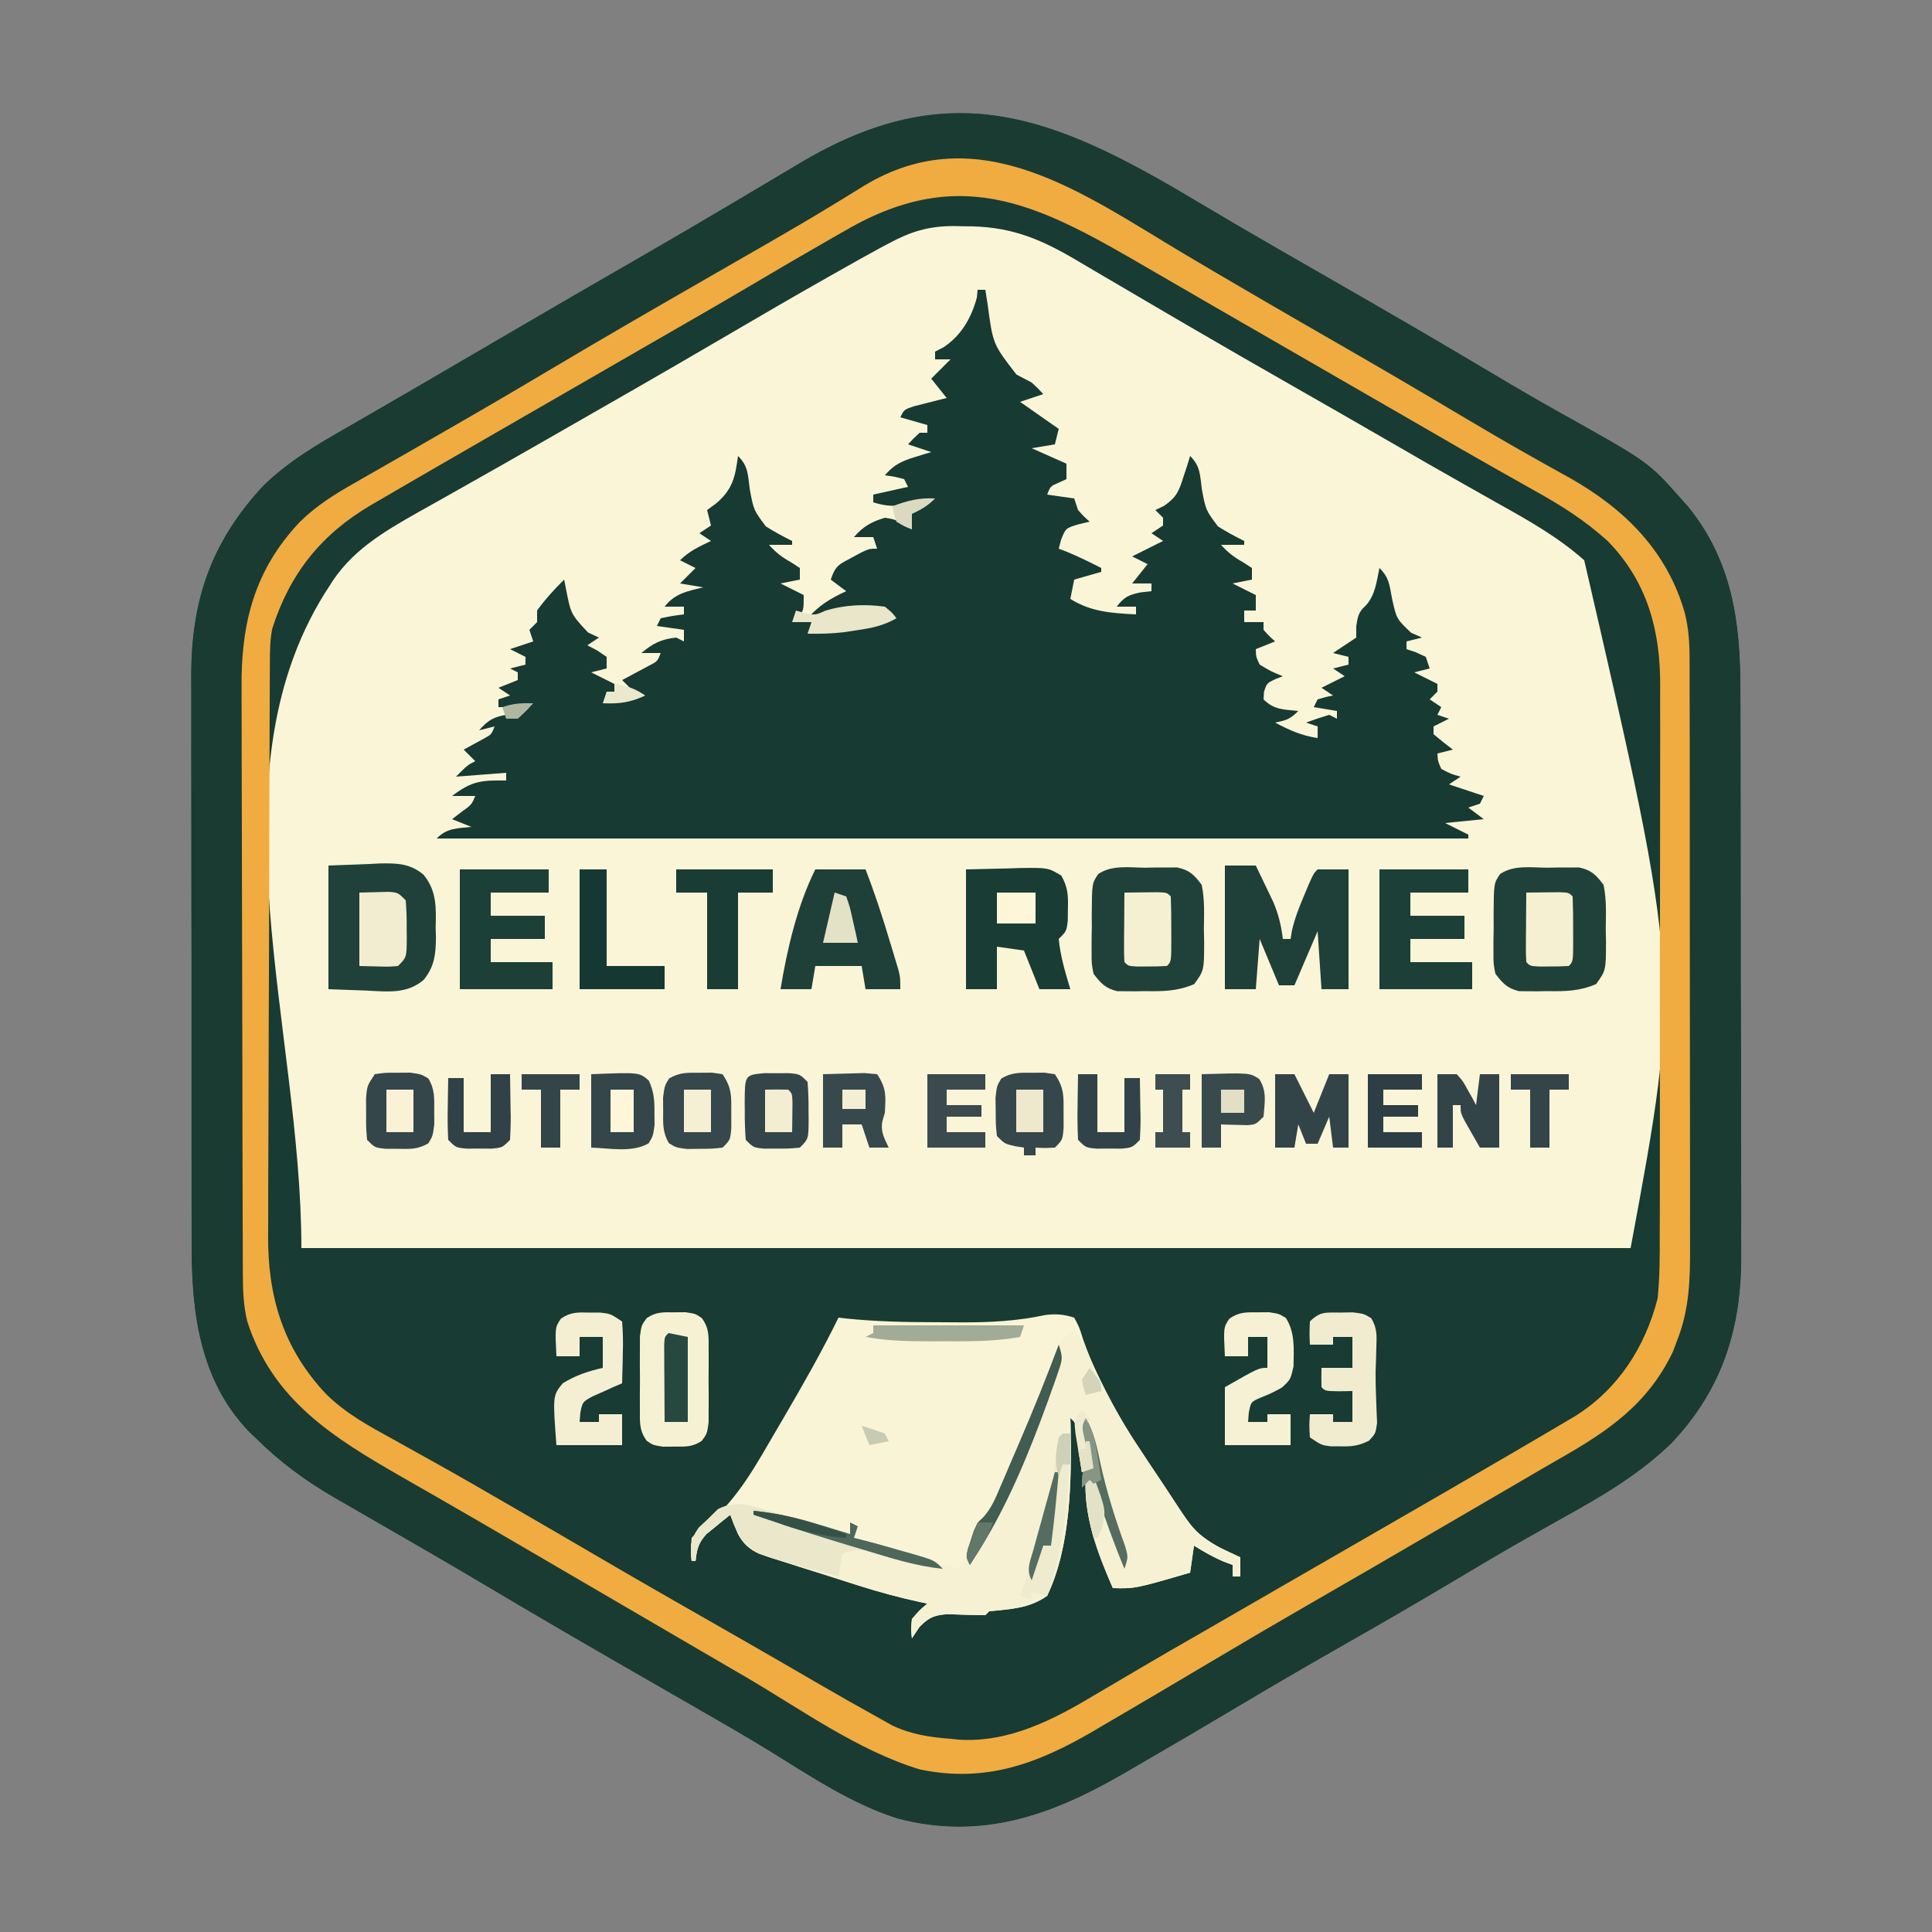 <?xml version="1.0" encoding="UTF-8"?>
<svg version="1.1" xmlns="http://www.w3.org/2000/svg" width="500" height="500">
<rect width="100%" height="100%" fill="#808080" stroke="none"/>
<path d="M0 0 C7.254 4.33 14.547 8.588 21.869 12.801 C22.938 13.416 24.007 14.032 25.108 14.665 C28.34 16.524 31.573 18.382 34.807 20.239 C49.153 28.477 63.466 36.762 77.668 45.247 C83.36 48.64 89.076 51.973 94.865 55.196 C117.458 67.82 117.458 67.82 125.807 77.239 C126.408 77.909 127.008 78.579 127.627 79.27 C139.1 93.337 141.262 109.289 141.227 126.779 C141.234 128.518 141.243 130.257 141.252 131.997 C141.274 136.689 141.278 141.381 141.276 146.074 C141.276 150.007 141.284 153.941 141.292 157.874 C141.312 167.163 141.315 176.453 141.308 185.742 C141.301 195.288 141.324 204.833 141.361 214.378 C141.392 222.607 141.403 230.836 141.399 239.064 C141.397 243.964 141.402 248.864 141.427 253.764 C141.45 258.377 141.447 262.99 141.427 267.603 C141.424 269.283 141.429 270.963 141.443 272.643 C141.595 291.597 136.746 307.605 123.452 321.658 C115.299 329.611 105.646 335.32 95.744 340.801 C93.261 342.194 90.782 343.593 88.303 344.993 C87.677 345.345 87.051 345.697 86.406 346.06 C79.98 349.686 73.642 353.455 67.307 357.239 C58.194 362.671 49.031 367.999 39.807 373.239 C30.543 378.502 21.337 383.851 12.182 389.301 C3.025 394.751 -6.156 400.154 -15.381 405.489 C-16.984 406.419 -16.984 406.419 -18.619 407.368 C-37.132 418.045 -55.194 424.523 -76.776 418.899 C-88.75 415.144 -99.343 407.978 -109.955 401.44 C-115.986 397.731 -122.113 394.196 -128.256 390.676 C-130.415 389.434 -132.573 388.192 -134.732 386.95 C-136.886 385.713 -139.039 384.476 -141.193 383.239 C-155.539 375.001 -169.84 366.698 -184.057 358.237 C-192.023 353.503 -200.033 348.854 -208.068 344.239 C-211.215 342.425 -214.36 340.61 -217.505 338.792 C-219.142 337.846 -220.781 336.901 -222.421 335.958 C-230.178 331.48 -236.84 326.568 -243.193 320.239 C-244.036 319.431 -244.036 319.431 -244.896 318.606 C-257.434 305.474 -259.648 287.936 -259.597 270.689 C-259.603 268.936 -259.61 267.184 -259.618 265.432 C-259.636 260.7 -259.635 255.969 -259.629 251.237 C-259.626 247.274 -259.632 243.311 -259.638 239.347 C-259.652 229.989 -259.651 220.632 -259.639 211.274 C-259.628 201.65 -259.642 192.028 -259.669 182.404 C-259.691 174.114 -259.697 165.825 -259.692 157.535 C-259.688 152.596 -259.691 147.657 -259.708 142.718 C-259.723 138.07 -259.719 133.422 -259.701 128.773 C-259.697 127.078 -259.7 125.383 -259.71 123.687 C-259.824 103.955 -254.701 88.691 -241.17 74.063 C-234.707 67.683 -227.028 63.22 -219.193 58.739 C-217.047 57.499 -214.901 56.26 -212.756 55.02 C-211.12 54.078 -211.12 54.078 -209.451 53.118 C-204.354 50.178 -199.274 47.207 -194.193 44.239 C-192.191 43.071 -190.188 41.903 -188.185 40.735 C-184.21 38.416 -180.237 36.096 -176.264 33.774 C-165.988 27.771 -155.697 21.797 -145.381 15.864 C-136.88 10.972 -128.415 6.025 -119.984 1.015 C-117.16 -0.662 -114.335 -2.336 -111.51 -4.011 C-108.451 -5.826 -105.393 -7.642 -102.341 -9.468 C-63.473 -32.726 -36.644 -21.877 0 0 Z " fill="#FBF5D7" transform="translate(309.193,51.761)"/>
<path d="M0 0 C7.254 4.33 14.547 8.588 21.869 12.801 C22.938 13.416 24.007 14.032 25.108 14.665 C28.34 16.524 31.573 18.382 34.807 20.239 C49.153 28.477 63.466 36.762 77.668 45.247 C83.36 48.64 89.076 51.973 94.865 55.196 C117.458 67.82 117.458 67.82 125.807 77.239 C126.408 77.909 127.008 78.579 127.627 79.27 C139.1 93.337 141.262 109.289 141.227 126.779 C141.234 128.518 141.243 130.257 141.252 131.997 C141.274 136.689 141.278 141.381 141.276 146.074 C141.276 150.007 141.284 153.941 141.292 157.874 C141.312 167.163 141.315 176.453 141.308 185.742 C141.301 195.288 141.324 204.833 141.361 214.378 C141.392 222.607 141.403 230.836 141.399 239.064 C141.397 243.964 141.402 248.864 141.427 253.764 C141.45 258.377 141.447 262.99 141.427 267.603 C141.424 269.283 141.429 270.963 141.443 272.643 C141.595 291.597 136.746 307.605 123.452 321.658 C115.299 329.611 105.646 335.32 95.744 340.801 C93.261 342.194 90.782 343.593 88.303 344.993 C87.677 345.345 87.051 345.697 86.406 346.06 C79.98 349.686 73.642 353.455 67.307 357.239 C58.194 362.671 49.031 367.999 39.807 373.239 C30.543 378.502 21.337 383.851 12.182 389.301 C3.025 394.751 -6.156 400.154 -15.381 405.489 C-16.984 406.419 -16.984 406.419 -18.619 407.368 C-37.132 418.045 -55.194 424.523 -76.776 418.899 C-88.75 415.144 -99.343 407.978 -109.955 401.44 C-115.986 397.731 -122.113 394.196 -128.256 390.676 C-130.415 389.434 -132.573 388.192 -134.732 386.95 C-136.886 385.713 -139.039 384.476 -141.193 383.239 C-155.539 375.001 -169.84 366.698 -184.057 358.237 C-192.023 353.503 -200.033 348.854 -208.068 344.239 C-211.215 342.425 -214.36 340.61 -217.505 338.792 C-219.142 337.846 -220.781 336.901 -222.421 335.958 C-230.178 331.48 -236.84 326.568 -243.193 320.239 C-244.036 319.431 -244.036 319.431 -244.896 318.606 C-257.434 305.474 -259.648 287.936 -259.597 270.689 C-259.603 268.936 -259.61 267.184 -259.618 265.432 C-259.636 260.7 -259.635 255.969 -259.629 251.237 C-259.626 247.274 -259.632 243.311 -259.638 239.347 C-259.652 229.989 -259.651 220.632 -259.639 211.274 C-259.628 201.65 -259.642 192.028 -259.669 182.404 C-259.691 174.114 -259.697 165.825 -259.692 157.535 C-259.688 152.596 -259.691 147.657 -259.708 142.718 C-259.723 138.07 -259.719 133.422 -259.701 128.773 C-259.697 127.078 -259.7 125.383 -259.71 123.687 C-259.824 103.955 -254.701 88.691 -241.17 74.063 C-234.707 67.683 -227.028 63.22 -219.193 58.739 C-217.047 57.499 -214.901 56.26 -212.756 55.02 C-211.12 54.078 -211.12 54.078 -209.451 53.118 C-204.354 50.178 -199.274 47.207 -194.193 44.239 C-192.191 43.071 -190.188 41.903 -188.185 40.735 C-184.21 38.416 -180.237 36.096 -176.264 33.774 C-165.988 27.771 -155.697 21.797 -145.381 15.864 C-136.88 10.972 -128.415 6.025 -119.984 1.015 C-117.16 -0.662 -114.335 -2.336 -111.51 -4.011 C-108.451 -5.826 -105.393 -7.642 -102.341 -9.468 C-63.473 -32.726 -36.644 -21.877 0 0 Z M-79.193 11.239 C-80.071 11.706 -80.948 12.173 -81.852 12.654 C-84.838 14.276 -87.799 15.939 -90.756 17.614 C-91.846 18.228 -92.937 18.842 -94.061 19.475 C-103.463 24.788 -112.794 30.22 -122.111 35.68 C-136.788 44.279 -151.548 52.737 -166.318 61.176 C-168.062 62.173 -169.805 63.17 -171.549 64.168 C-177.003 67.286 -182.462 70.395 -187.939 73.473 C-190.478 74.902 -193.014 76.335 -195.55 77.769 C-197.321 78.768 -199.096 79.758 -200.87 80.748 C-210.035 85.934 -218.559 90.91 -224.068 100.114 C-224.613 100.955 -224.613 100.955 -225.17 101.813 C-255.052 149.777 -231.193 214.728 -231.193 271.239 C-117.673 271.239 -4.153 271.239 112.807 271.239 C125.787 201.39 125.787 201.39 100.807 93.239 C94.154 87.331 86.605 83.052 78.869 78.739 C77.629 78.04 76.388 77.34 75.149 76.639 C73.241 75.561 71.333 74.484 69.424 73.409 C63.191 69.9 56.997 66.324 50.807 62.739 C42.374 57.863 33.925 53.016 25.463 48.192 C16.177 42.897 6.91 37.571 -2.318 32.176 C-3.277 31.617 -4.236 31.058 -5.223 30.481 C-9.946 27.725 -14.665 24.962 -19.375 22.183 C-21.141 21.142 -22.91 20.106 -24.679 19.071 C-26.916 17.762 -29.15 16.446 -31.379 15.123 C-40.971 9.53 -48.552 6.712 -59.693 6.801 C-60.579 6.781 -61.464 6.761 -62.377 6.741 C-68.882 6.745 -73.502 8.166 -79.193 11.239 Z " fill="#183B33" transform="translate(309.193,51.761)"/>
<path d="M0 0 C0.66 0 1.32 0 2 0 C2.196 1.23 2.392 2.46 2.594 3.727 C3.968 14.075 3.968 14.075 10.062 21.938 C11.369 22.637 12.681 23.325 14 24 C15.746 25.629 15.746 25.629 17 27 C15.02 27.66 13.04 28.32 11 29 C14.3 31.31 17.6 33.62 21 36 C20.67 37.32 20.34 38.64 20 40 C17.03 40.495 17.03 40.495 14 41 C18.455 42.98 18.455 42.98 23 45 C23 46.32 23 47.64 23 49 C22.041 49.433 22.041 49.433 21.062 49.875 C18.848 50.828 18.848 50.828 18 53 C20.31 53.33 22.62 53.66 25 54 C25.33 54.99 25.66 55.98 26 57 C27.5 58.667 27.5 58.667 29 60 C28.051 60.227 27.102 60.454 26.125 60.688 C22.807 61.691 22.807 61.691 21.625 64.625 C21.419 65.409 21.212 66.192 21 67 C21.701 67.268 22.402 67.536 23.125 67.812 C26.165 69.068 29.073 70.502 32 72 C32 72.33 32 72.66 32 73 C28.535 73.99 28.535 73.99 25 75 C24.67 76.65 24.34 78.3 24 80 C29.445 83.385 34.677 83.674 41 84 C41 83.34 41 82.68 41 82 C39.35 82 37.7 82 36 82 C37.974 79.477 38.967 79.007 42.188 78.312 C43.116 78.209 44.044 78.106 45 78 C45 77.34 45 76.68 45 76 C43.35 76 41.7 76 40 76 C41.32 74.35 42.64 72.7 44 71 C42.68 70.34 41.36 69.68 40 69 C42.64 67.68 45.28 66.36 48 65 C47.01 64.34 46.02 63.68 45 63 C45.99 62.34 46.98 61.68 48 61 C48 60.34 48 59.68 48 59 C47.34 58.34 46.68 57.68 46 57 C46.777 56.622 47.555 56.245 48.355 55.855 C51.575 53.596 52.137 52.015 53.312 48.312 C53.639 47.319 53.965 46.325 54.301 45.301 C54.532 44.542 54.762 43.782 55 43 C57.742 45.742 57.52 47.94 58.062 51.75 C59.06 57.033 59.06 57.033 62.195 61.223 C64.414 62.638 66.642 63.838 69 65 C69 65.33 69 65.66 69 66 C67.02 66 65.04 66 63 66 C64.8 67.99 66.314 69.176 68.688 70.5 C69.451 70.995 70.214 71.49 71 72 C71 72.99 71 73.98 71 75 C68.525 75.495 68.525 75.495 66 76 C67.98 76.99 69.96 77.98 72 79 C72 80.32 72 81.64 72 83 C71.01 83 70.02 83 69 83 C69 83.99 69 84.98 69 86 C70.65 86 72.3 86 74 86 C74 86.66 74 87.32 74 88 C75.458 89.625 75.458 89.625 77 91 C74.525 91.99 74.525 91.99 72 93 C72.04 94.923 72.04 94.923 73 97 C75.984 98.784 75.984 98.784 79 100 C78.361 100.248 77.721 100.495 77.062 100.75 C74.85 101.82 74.85 101.82 74.125 104 C74.084 104.66 74.043 105.32 74 106 C76.762 108.762 79.207 108.579 83 109 C80.861 111.139 79.867 111.427 77 112 C80.668 113.962 83.872 115.393 88 116 C88 115.01 88 114.02 88 113 C87.01 112.67 86.02 112.34 85 112 C86.977 111.269 88.981 110.606 91 110 C91.66 110.33 92.32 110.66 93 111 C93 110.34 93 109.68 93 109 C90.03 108.505 90.03 108.505 87 108 C87.33 107.34 87.66 106.68 88 106 C90.062 105.375 90.062 105.375 92 105 C91.01 104.34 90.02 103.68 89 103 C90.98 102.01 92.96 101.02 95 100 C94.01 99.34 93.02 98.68 92 98 C93.32 97.67 94.64 97.34 96 97 C96 96.34 96 95.68 96 95 C94.68 94.67 93.36 94.34 92 94 C94 92.667 96 91.333 98 90 C98 89.01 98 88.02 98 87 C98.376 84.595 98.574 83.371 100.438 81.75 C102.956 78.93 103.22 75.66 104 72 C106.559 74.559 106.577 76.347 107.25 79.875 C108.416 85.167 108.416 85.167 112.188 88.75 C113.116 89.162 114.044 89.575 115 90 C113.68 90.33 112.36 90.66 111 91 C111 91.66 111 92.32 111 93 C111.804 93.268 112.609 93.536 113.438 93.812 C114.283 94.204 115.129 94.596 116 95 C116.33 95.99 116.66 96.98 117 98 C115.68 98.33 114.36 98.66 113 99 C114.98 99.99 116.96 100.98 119 102 C119 102.66 119 103.32 119 104 C118.34 104.66 117.68 105.32 117 106 C117.99 106.66 118.98 107.32 120 108 C119.67 108.66 119.34 109.32 119 110 C119.99 110.33 120.98 110.66 122 111 C120.02 111.99 120.02 111.99 118 113 C118 113.66 118 114.32 118 115 C119.626 116.382 121.293 117.719 123 119 C121.68 119.33 120.36 119.66 119 120 C119.113 121.959 119.113 121.959 120 124 C122.49 125.297 122.49 125.297 125 126 C123.515 126.99 123.515 126.99 122 128 C126.455 129.485 126.455 129.485 131 131 C130.67 131.66 130.34 132.32 130 133 C129.01 133.33 128.02 133.66 127 134 C128.32 134.99 129.64 135.98 131 137 C127.7 137.33 124.4 137.66 121 138 C122.98 138.99 124.96 139.98 127 141 C127 141.33 127 141.66 127 142 C38.89 142 -49.22 142 -140 142 C-137.238 139.238 -134.793 139.421 -131 139 C-132.65 138.34 -134.3 137.68 -136 137 C-135.196 136.381 -134.391 135.762 -133.562 135.125 C-130.961 133.258 -130.961 133.258 -130 131 C-131.98 131 -133.96 131 -136 131 C-130.893 127.085 -128.365 126.897 -122 127 C-122 126.34 -122 125.68 -122 125 C-128.435 125.495 -128.435 125.495 -135 126 C-132 123 -132 123 -130 122 C-130.99 121.01 -131.98 120.02 -133 119 C-131.21 118.023 -129.419 117.047 -127.629 116.07 C-125.834 115.086 -125.834 115.086 -125 113 C-126.98 113.495 -126.98 113.495 -129 114 C-126.823 111.496 -125.282 110.529 -122 110 C-121.34 110 -120.68 110 -120 110 C-118.515 109.01 -118.515 109.01 -117 108 C-119.31 108 -121.62 108 -124 108 C-124 107.34 -124 106.68 -124 106 C-122.515 105.505 -122.515 105.505 -121 105 C-122.485 104.01 -122.485 104.01 -124 103 C-121.525 102.01 -121.525 102.01 -119 101 C-119 100.34 -119 99.68 -119 99 C-119.66 98.67 -120.32 98.34 -121 98 C-119.02 97.505 -119.02 97.505 -117 97 C-117 96.34 -117 95.68 -117 95 C-118.32 94.34 -119.64 93.68 -121 93 C-118.03 92.01 -118.03 92.01 -115 91 C-115.33 90.01 -115.66 89.02 -116 88 C-115.01 87.01 -115.01 87.01 -114 86 C-114 85.01 -114 84.02 -114 83 C-111.883 80.081 -109.562 77.525 -107 75 C-106.853 75.748 -106.706 76.495 -106.555 77.266 C-105.255 83.939 -105.255 83.939 -100.812 88.688 C-99.884 89.121 -98.956 89.554 -98 90 C-98.99 90.66 -99.98 91.32 -101 92 C-100.175 92.433 -99.35 92.866 -98.5 93.312 C-97.675 93.869 -96.85 94.426 -96 95 C-96 95.99 -96 96.98 -96 98 C-97.98 98.495 -97.98 98.495 -100 99 C-98.02 99.99 -96.04 100.98 -94 102 C-94 102.66 -94 103.32 -94 104 C-94.99 104.99 -95.98 105.98 -97 107 C-92.545 106.01 -92.545 106.01 -88 105 C-89.32 103.68 -90.64 102.36 -92 101 C-91.043 100.493 -91.043 100.493 -90.066 99.977 C-89.24 99.531 -88.414 99.085 -87.562 98.625 C-86.327 97.964 -86.327 97.964 -85.066 97.289 C-82.865 96.166 -82.865 96.166 -82 94 C-83.65 94 -85.3 94 -87 94 C-84.076 91.509 -81.838 90.404 -78 90 C-77.01 90.495 -77.01 90.495 -76 91 C-76 90.01 -76 89.02 -76 88 C-78.31 87.67 -80.62 87.34 -83 87 C-82.67 86.34 -82.34 85.68 -82 85 C-78.938 84.375 -78.938 84.375 -76 84 C-76 83.34 -76 82.68 -76 82 C-77.65 82 -79.3 82 -81 82 C-78.34 78.558 -75.097 78.005 -71 77 C-72.98 76.67 -74.96 76.34 -77 76 C-75.68 74.68 -74.36 73.36 -73 72 C-74.98 71.01 -74.98 71.01 -77 70 C-74.591 67.591 -72.057 66.462 -69 65 C-70.485 64.01 -70.485 64.01 -72 63 C-71.01 62.34 -70.02 61.68 -69 61 C-69.495 59.02 -69.495 59.02 -70 57 C-69.216 56.422 -68.433 55.845 -67.625 55.25 C-63.368 51.601 -62.747 48.475 -62 43 C-59.258 45.742 -59.48 47.94 -58.938 51.75 C-57.94 57.033 -57.94 57.033 -54.805 61.223 C-52.586 62.638 -50.358 63.838 -48 65 C-48 65.33 -48 65.66 -48 66 C-49.98 66 -51.96 66 -54 66 C-52.2 67.99 -50.686 69.176 -48.312 70.5 C-47.549 70.995 -46.786 71.49 -46 72 C-46 72.99 -46 73.98 -46 75 C-47.65 75.33 -49.3 75.66 -51 76 C-49.02 76.99 -47.04 77.98 -45 79 C-45 83 -45 83 -46.5 84.75 C-46.995 85.162 -47.49 85.575 -48 86 C-46.35 86 -44.7 86 -43 86 C-43 86.66 -43 87.32 -43 88 C-41.329 87.783 -41.329 87.783 -39.625 87.562 C-35.492 87.032 -31.354 86.685 -27.199 86.379 C-24.717 86.104 -24.717 86.104 -22 84 C-28.321 80.839 -37.535 83.011 -44 85 C-41.009 81.664 -38.068 79.849 -34 78 C-35.32 77.01 -36.64 76.02 -38 75 C-36.78 71.339 -35.874 71.077 -32.562 69.312 C-31.759 68.876 -30.956 68.439 -30.129 67.988 C-28 67 -28 67 -26 67 C-26.33 66.01 -26.66 65.02 -27 64 C-28.65 64 -30.3 64 -32 64 C-29.645 61.274 -27.459 60.012 -24 59 C-20.914 59.363 -19.675 60.217 -17 62 C-17.495 60.02 -17.495 60.02 -18 58 C-16.35 57.01 -14.7 56.02 -13 55 C-13.675 55.084 -14.351 55.168 -15.047 55.254 C-16.385 55.407 -16.385 55.407 -17.75 55.562 C-19.073 55.719 -19.073 55.719 -20.422 55.879 C-22.884 55.995 -24.665 55.736 -27 55 C-27 54.34 -27 53.68 -27 53 C-24.03 52.34 -21.06 51.68 -18 51 C-18.33 50.34 -18.66 49.68 -19 49 C-21.527 48.344 -21.527 48.344 -24 48 C-21.681 45.321 -19.682 44.338 -16.312 43.312 C-15.504 43.061 -14.696 42.81 -13.863 42.551 C-13.248 42.369 -12.634 42.187 -12 42 C-13.98 41.34 -15.96 40.68 -18 40 C-16.625 38.5 -16.625 38.5 -15 37 C-14.34 37 -13.68 37 -13 37 C-13 36.34 -13 35.68 -13 35 C-15.31 34.34 -17.62 33.68 -20 33 C-19 31 -19 31 -16.496 30.148 C-15.487 29.893 -14.477 29.638 -13.438 29.375 C-12.426 29.115 -11.414 28.854 -10.371 28.586 C-9.589 28.393 -8.806 28.199 -8 28 C-9.98 25.525 -9.98 25.525 -12 23 C-10.35 21.35 -8.7 19.7 -7 18 C-8.32 18 -9.64 18 -11 18 C-11 17.34 -11 16.68 -11 16 C-10.278 15.629 -9.556 15.258 -8.812 14.875 C-4.2 11.8 -1.627 7.314 -0.188 2 C-0.126 1.34 -0.064 0.68 0 0 Z " fill="#173A33" transform="translate(253,75)"/>
<path d="M0 0 C7.254 4.33 14.547 8.588 21.869 12.801 C22.938 13.416 24.007 14.032 25.108 14.665 C28.34 16.524 31.573 18.382 34.807 20.239 C49.153 28.477 63.466 36.762 77.668 45.247 C83.36 48.64 89.076 51.973 94.865 55.196 C117.458 67.82 117.458 67.82 125.807 77.239 C126.408 77.909 127.008 78.579 127.627 79.27 C139.1 93.337 141.262 109.289 141.227 126.779 C141.234 128.518 141.243 130.257 141.252 131.997 C141.274 136.689 141.278 141.381 141.276 146.074 C141.276 150.007 141.284 153.941 141.292 157.874 C141.312 167.163 141.315 176.453 141.308 185.742 C141.301 195.288 141.324 204.833 141.361 214.378 C141.392 222.607 141.403 230.836 141.399 239.064 C141.397 243.964 141.402 248.864 141.427 253.764 C141.45 258.377 141.447 262.99 141.427 267.603 C141.424 269.283 141.429 270.963 141.443 272.643 C141.595 291.597 136.746 307.605 123.452 321.658 C115.299 329.611 105.646 335.32 95.744 340.801 C93.261 342.194 90.782 343.593 88.303 344.993 C87.677 345.345 87.051 345.697 86.406 346.06 C79.98 349.686 73.642 353.455 67.307 357.239 C58.194 362.671 49.031 367.999 39.807 373.239 C30.543 378.502 21.337 383.851 12.182 389.301 C3.025 394.751 -6.156 400.154 -15.381 405.489 C-16.984 406.419 -16.984 406.419 -18.619 407.368 C-37.132 418.045 -55.194 424.523 -76.776 418.899 C-88.75 415.144 -99.343 407.978 -109.955 401.44 C-115.986 397.731 -122.113 394.196 -128.256 390.676 C-130.415 389.434 -132.573 388.192 -134.732 386.95 C-136.886 385.713 -139.039 384.476 -141.193 383.239 C-155.539 375.001 -169.84 366.698 -184.057 358.237 C-192.023 353.503 -200.033 348.854 -208.068 344.239 C-211.215 342.425 -214.36 340.61 -217.505 338.792 C-219.142 337.846 -220.781 336.901 -222.421 335.958 C-230.178 331.48 -236.84 326.568 -243.193 320.239 C-244.036 319.431 -244.036 319.431 -244.896 318.606 C-257.434 305.474 -259.648 287.936 -259.597 270.689 C-259.603 268.936 -259.61 267.184 -259.618 265.432 C-259.636 260.7 -259.635 255.969 -259.629 251.237 C-259.626 247.274 -259.632 243.311 -259.638 239.347 C-259.652 229.989 -259.651 220.632 -259.639 211.274 C-259.628 201.65 -259.642 192.028 -259.669 182.404 C-259.691 174.114 -259.697 165.825 -259.692 157.535 C-259.688 152.596 -259.691 147.657 -259.708 142.718 C-259.723 138.07 -259.719 133.422 -259.701 128.773 C-259.697 127.078 -259.7 125.383 -259.71 123.687 C-259.824 103.955 -254.701 88.691 -241.17 74.063 C-234.707 67.683 -227.028 63.22 -219.193 58.739 C-217.047 57.499 -214.901 56.26 -212.756 55.02 C-211.12 54.078 -211.12 54.078 -209.451 53.118 C-204.354 50.178 -199.274 47.207 -194.193 44.239 C-192.191 43.071 -190.188 41.903 -188.185 40.735 C-184.21 38.416 -180.237 36.096 -176.264 33.774 C-165.988 27.771 -155.697 21.797 -145.381 15.864 C-136.88 10.972 -128.415 6.025 -119.984 1.015 C-117.16 -0.662 -114.335 -2.336 -111.51 -4.011 C-108.451 -5.826 -105.393 -7.642 -102.341 -9.468 C-63.473 -32.726 -36.644 -21.877 0 0 Z M-92.756 0.489 C-94.523 1.567 -96.293 2.641 -98.063 3.713 C-99.281 4.451 -100.498 5.19 -101.713 5.931 C-107.56 9.487 -113.494 12.88 -119.449 16.251 C-129.302 21.829 -139.088 27.509 -148.818 33.301 C-157.597 38.528 -166.402 43.703 -175.256 48.801 C-176.316 49.412 -177.376 50.022 -178.468 50.652 C-183.432 53.508 -188.4 56.358 -193.371 59.201 C-225.485 75.77 -225.485 75.77 -244.765 104.886 C-246.816 112.626 -246.614 120.363 -246.581 128.301 C-246.585 130.001 -246.591 131.701 -246.597 133.4 C-246.611 137.987 -246.606 142.574 -246.596 147.16 C-246.589 151.976 -246.596 156.792 -246.6 161.608 C-246.606 169.692 -246.599 177.776 -246.584 185.86 C-246.568 195.188 -246.573 204.516 -246.59 213.843 C-246.603 221.873 -246.605 229.903 -246.597 237.934 C-246.593 242.72 -246.592 247.507 -246.602 252.294 C-246.611 256.794 -246.605 261.294 -246.587 265.795 C-246.583 267.441 -246.585 269.086 -246.591 270.731 C-246.623 279.306 -246.43 287.151 -243.193 295.239 C-242.84 296.167 -242.487 297.095 -242.123 298.051 C-234.589 313.677 -220.858 321.497 -206.256 329.676 C-203.758 331.087 -201.262 332.502 -198.767 333.918 C-198.136 334.277 -197.504 334.635 -196.853 335.004 C-190.376 338.687 -183.969 342.486 -177.568 346.301 C-167.675 352.193 -157.734 357.995 -147.751 363.735 C-140.55 367.877 -133.365 372.046 -126.193 376.239 C-123.229 377.969 -120.264 379.698 -117.3 381.427 C-115.147 382.682 -112.996 383.938 -110.845 385.195 C-88.381 399.773 -88.381 399.773 -63.193 407.239 C-62.313 407.32 -61.432 407.401 -60.525 407.485 C-39.561 408.483 -20.05 392.839 -2.881 382.618 C2.914 379.169 8.731 375.76 14.557 372.364 C15.551 371.784 16.546 371.204 17.57 370.606 C23.827 366.962 30.098 363.341 36.375 359.73 C47.567 353.292 58.708 346.776 69.802 340.169 C75.356 336.864 80.922 333.585 86.526 330.364 C87.604 329.743 88.682 329.121 89.793 328.481 C91.811 327.321 93.831 326.166 95.856 325.018 C108.634 317.661 119.254 309.273 124.807 295.239 C125.055 294.62 125.304 294.001 125.56 293.364 C128.46 285.135 128.237 276.936 128.211 268.337 C128.217 266.642 128.224 264.948 128.232 263.253 C128.25 258.675 128.248 254.096 128.243 249.517 C128.24 245.683 128.246 241.849 128.252 238.015 C128.266 228.962 128.264 219.91 128.253 210.858 C128.241 201.546 128.255 192.235 128.282 182.924 C128.304 174.905 128.311 166.886 128.305 158.867 C128.302 154.088 128.304 149.31 128.321 144.532 C128.337 140.034 128.333 135.537 128.314 131.04 C128.31 129.399 128.313 127.758 128.324 126.117 C128.422 109.542 124.917 95.866 113.416 83.422 C108.09 78.207 101.748 74.744 95.307 71.114 C94.01 70.37 92.714 69.626 91.419 68.88 C88.798 67.373 86.174 65.871 83.547 64.375 C78.211 61.334 72.917 58.22 67.619 55.114 C60.512 50.964 53.389 46.843 46.255 42.739 C36.231 36.973 26.246 31.15 16.307 25.239 C4.14 18.004 -8.09 10.892 -20.376 3.862 C-22.902 2.407 -25.413 0.93 -27.92 -0.558 C-50.918 -14.114 -70.17 -13.599 -92.756 0.489 Z " fill="#1A3B32" transform="translate(309.193,51.761)"/>
<path d="M0 0 C5.795 3.449 11.612 6.857 17.438 10.254 C18.432 10.834 19.426 11.414 20.451 12.011 C26.708 15.656 32.978 19.277 39.255 22.887 C50.403 29.3 61.501 35.79 72.544 42.383 C78.266 45.79 84.01 49.145 89.816 52.406 C90.991 53.07 92.165 53.733 93.34 54.396 C95.533 55.631 97.732 56.856 99.938 58.068 C114.23 66.134 125.213 77.089 129.745 93.121 C130.712 97.079 130.942 100.795 130.948 104.879 C130.952 105.59 130.956 106.3 130.96 107.032 C130.97 109.388 130.966 111.745 130.962 114.101 C130.967 115.8 130.972 117.5 130.978 119.199 C130.991 123.798 130.992 128.397 130.989 132.996 C130.988 136.843 130.993 140.69 130.998 144.537 C131.009 153.616 131.009 162.695 131.003 171.774 C130.997 181.124 131.009 190.474 131.031 199.824 C131.048 207.866 131.054 215.909 131.051 223.952 C131.049 228.748 131.052 233.545 131.066 238.342 C131.078 242.855 131.076 247.367 131.063 251.88 C131.061 253.531 131.064 255.181 131.072 256.831 C131.112 265.422 130.927 273.274 127.688 281.379 C127.346 282.295 127.004 283.212 126.652 284.156 C120.21 297.702 109.914 304.711 97.324 311.875 C94.547 313.459 91.788 315.072 89.031 316.691 C83.955 319.671 78.867 322.631 73.775 325.585 C70.759 327.337 67.746 329.095 64.734 330.855 C54.468 336.856 44.184 342.825 33.875 348.754 C24.939 353.896 16.049 359.109 7.188 364.379 C2.689 367.049 -1.81 369.716 -6.312 372.379 C-7.181 372.892 -7.181 372.892 -8.066 373.416 C-12.12 375.813 -16.183 378.192 -20.25 380.566 C-21.285 381.178 -22.32 381.79 -23.387 382.42 C-38.002 390.911 -51.321 395.838 -68.289 392.297 C-84.254 387.45 -99.043 376.725 -113.312 368.379 C-115.367 367.182 -117.422 365.985 -119.477 364.789 C-124.435 361.901 -129.391 359.008 -134.345 356.113 C-139.332 353.199 -144.323 350.289 -149.312 347.379 C-155.29 343.893 -161.268 340.406 -167.242 336.914 C-169.224 335.756 -171.206 334.599 -173.188 333.441 C-174.163 332.872 -175.138 332.302 -176.143 331.715 C-181.49 328.595 -186.846 325.492 -192.215 322.41 C-192.793 322.078 -193.371 321.746 -193.967 321.403 C-196.75 319.804 -199.535 318.207 -202.322 316.615 C-220.079 306.422 -235.732 296.763 -242.312 276.379 C-243.311 272.296 -243.445 268.457 -243.46 264.259 C-243.463 263.554 -243.467 262.848 -243.471 262.121 C-243.482 259.762 -243.486 257.404 -243.49 255.045 C-243.496 253.351 -243.502 251.657 -243.509 249.963 C-243.53 244.404 -243.541 238.845 -243.551 233.285 C-243.555 231.367 -243.559 229.449 -243.563 227.531 C-243.582 218.516 -243.596 209.5 -243.605 200.484 C-243.615 190.1 -243.641 179.715 -243.681 169.331 C-243.711 161.291 -243.726 153.251 -243.73 145.21 C-243.732 140.415 -243.741 135.62 -243.766 130.825 C-243.789 126.307 -243.793 121.79 -243.783 117.272 C-243.783 115.623 -243.789 113.974 -243.803 112.325 C-243.935 95.637 -240.442 81.836 -228.695 69.434 C-224.372 65.201 -219.691 62.266 -214.438 59.316 C-213.488 58.769 -212.538 58.222 -211.559 57.657 C-209.528 56.488 -207.493 55.324 -205.456 54.166 C-201.245 51.772 -197.05 49.351 -192.855 46.93 C-190.684 45.678 -188.513 44.427 -186.34 43.177 C-178.46 38.641 -170.627 34.028 -162.812 29.379 C-149.715 21.59 -136.526 13.969 -123.312 6.379 C-119.994 4.471 -116.675 2.562 -113.358 0.652 C-111.177 -0.604 -108.996 -1.858 -106.814 -3.111 C-101.564 -6.132 -96.346 -9.191 -91.176 -12.348 C-90.197 -12.941 -89.218 -13.535 -88.21 -14.146 C-86.392 -15.252 -84.581 -16.369 -82.778 -17.499 C-52.974 -35.588 -25.753 -15.331 0 0 Z M-87.375 -6.059 C-89.031 -5.115 -89.031 -5.115 -90.721 -4.152 C-98.112 0.071 -105.46 4.365 -112.781 8.707 C-118.411 12.039 -124.082 15.3 -129.75 18.566 C-130.857 19.204 -131.964 19.842 -133.105 20.5 C-135.376 21.808 -137.647 23.116 -139.917 24.423 C-146.464 28.194 -153.008 31.972 -159.552 35.748 C-165.017 38.902 -170.483 42.053 -175.953 45.199 C-182.412 48.916 -188.865 52.643 -195.312 56.379 C-196.362 56.986 -197.411 57.593 -198.492 58.219 C-201.519 59.974 -204.542 61.737 -207.562 63.504 C-208.461 64.024 -209.36 64.545 -210.286 65.081 C-223.112 72.617 -231.296 82.748 -235.862 97.107 C-236.467 100.157 -236.452 103.071 -236.466 106.182 C-236.471 106.865 -236.475 107.549 -236.48 108.253 C-236.493 110.544 -236.499 112.834 -236.505 115.125 C-236.513 116.767 -236.522 118.41 -236.53 120.053 C-236.556 125.451 -236.572 130.848 -236.586 136.246 C-236.591 138.108 -236.597 139.97 -236.602 141.832 C-236.624 149.584 -236.642 157.335 -236.654 165.087 C-236.67 176.171 -236.703 187.256 -236.76 198.341 C-236.799 206.146 -236.818 213.952 -236.824 221.758 C-236.827 226.413 -236.839 231.068 -236.872 235.723 C-236.902 240.111 -236.908 244.499 -236.896 248.887 C-236.896 250.487 -236.904 252.087 -236.922 253.687 C-237.09 269.724 -233.12 283.258 -221.918 295.164 C-216.77 300.238 -210.735 303.501 -204.438 306.941 C-203.195 307.634 -201.953 308.328 -200.712 309.023 C-198.163 310.45 -195.612 311.871 -193.058 313.289 C-187.355 316.462 -181.71 319.734 -176.062 323.004 C-174.458 323.93 -174.458 323.93 -172.82 324.875 C-165.679 329 -158.556 333.153 -151.438 337.316 C-141.631 343.051 -131.778 348.703 -121.908 354.328 C-116.001 357.695 -110.1 361.073 -104.215 364.48 C-103.636 364.815 -103.058 365.15 -102.462 365.495 C-99.732 367.075 -97.003 368.658 -94.276 370.244 C-89.026 373.285 -83.753 376.284 -78.445 379.223 C-77.419 379.793 -76.393 380.363 -75.336 380.951 C-70.458 383.255 -65.651 383.973 -60.312 384.379 C-59.494 384.46 -58.675 384.541 -57.832 384.625 C-45.075 385.312 -33.685 379.45 -23.062 373.066 C-21.847 372.352 -20.631 371.639 -19.415 370.928 C-16.923 369.469 -14.436 368.002 -11.952 366.529 C-6.395 363.238 -0.788 360.034 4.812 356.816 C6.961 355.576 9.11 354.335 11.258 353.094 C17.733 349.352 24.21 345.615 30.688 341.879 C31.759 341.261 32.83 340.643 33.934 340.006 C39.374 336.867 44.815 333.729 50.258 330.594 C61.081 324.358 71.896 318.107 82.688 311.816 C83.648 311.257 84.609 310.697 85.598 310.121 C88.298 308.545 90.994 306.964 93.688 305.379 C94.598 304.844 95.508 304.309 96.447 303.757 C97.327 303.235 98.207 302.713 99.113 302.176 C99.894 301.714 100.674 301.252 101.478 300.776 C112.541 293.78 119.448 282.975 122.688 270.379 C123.258 264.728 123.246 259.114 123.221 253.44 C123.228 251.753 123.237 250.067 123.247 248.38 C123.269 243.828 123.267 239.277 123.258 234.725 C123.253 230.913 123.26 227.101 123.267 223.289 C123.284 214.291 123.281 205.293 123.264 196.295 C123.247 187.037 123.263 177.78 123.295 168.523 C123.322 160.55 123.329 152.577 123.321 144.603 C123.316 139.852 123.318 135.101 123.338 130.35 C123.357 125.881 123.351 121.412 123.326 116.942 C123.321 115.311 123.325 113.679 123.337 112.047 C123.44 97.74 120.091 85.009 109.821 74.462 C103.938 69.095 97.697 65.171 90.75 61.316 C89.02 60.338 87.29 59.359 85.561 58.379 C83.779 57.372 81.996 56.369 80.211 55.367 C74.676 52.252 69.185 49.061 63.688 45.879 C61.521 44.629 59.354 43.379 57.188 42.129 C18.188 19.629 18.188 19.629 14.935 17.752 C12.778 16.508 10.621 15.264 8.464 14.021 C2.891 10.809 -2.677 7.587 -8.234 4.348 C-36.234 -11.948 -56.799 -23.766 -87.375 -6.059 Z " fill="#F0AC41" transform="translate(306.312,65.621)"/>
<path d="M0 0 C1.301 2.414 1.301 2.414 2.312 5.625 C6.868 18.584 13.966 29.923 21.752 41.176 C22.991 42.987 24.194 44.817 25.391 46.656 C32.136 56.952 32.136 56.952 43 62 C43 63.65 43 65.3 43 67 C42.34 67 41.68 67 41 67 C41 66.01 41 65.02 41 64 C40.278 63.732 39.556 63.464 38.812 63.188 C36.024 62.01 33.559 60.609 31 59 C30.67 61.31 30.34 63.62 30 66 C15.804 70.141 15.804 70.141 10 70 C5.994 60.808 2.307 51.167 3 41 C3.66 41 4.32 41 5 41 C7.31 47.6 9.62 54.2 12 61 C11.326 57.628 10.62 54.539 9.625 51.277 C9.362 50.409 9.099 49.541 8.828 48.646 C8.418 47.306 8.418 47.306 8 45.938 C7.458 44.155 6.916 42.373 6.375 40.59 C6.135 39.805 5.895 39.02 5.648 38.211 C5.044 36.151 4.504 34.086 4 32 C4.495 35.465 4.495 35.465 5 39 C3.515 39.495 3.515 39.495 2 40 C1.867 39.073 1.734 38.146 1.598 37.191 C1.333 35.395 1.333 35.395 1.062 33.562 C0.801 31.77 0.801 31.77 0.535 29.941 C0.31 27.12 0.31 27.12 -1 26 C-0.977 26.634 -0.954 27.268 -0.93 27.922 C-0.659 41.92 -0.824 59.149 -7 72 C-11.594 75.268 -16.504 75.431 -22 76 C-22.33 76.33 -22.66 76.66 -23 77 C-26.271 76.991 -29.532 76.867 -32.801 76.742 C-36.317 77.026 -37.523 77.562 -40 80 C-40.66 80.99 -41.32 81.98 -42 83 C-42.25 80.75 -42.25 80.75 -42 78 C-40 75.688 -40 75.688 -38 74 C-38.547 73.887 -39.094 73.773 -39.657 73.657 C-45.161 72.48 -50.505 71.025 -55.867 69.32 C-56.669 69.066 -57.47 68.812 -58.296 68.551 C-59.972 68.017 -61.647 67.48 -63.322 66.942 C-65.885 66.122 -68.454 65.321 -71.023 64.52 C-72.659 63.996 -74.295 63.471 -75.93 62.945 C-76.695 62.71 -77.461 62.474 -78.25 62.231 C-82.337 60.89 -84.92 59.865 -87 56 C-87.712 54.352 -88.39 52.688 -89 51 C-90.325 52.047 -91.634 53.113 -92.938 54.188 C-93.668 54.779 -94.399 55.371 -95.152 55.98 C-97.297 58.325 -97.661 59.884 -98 63 C-98.33 63 -98.66 63 -99 63 C-99.266 60.23 -99.266 60.23 -99 57 C-97.234 55.113 -97.234 55.113 -94.75 53.312 C-86.855 46.652 -82.165 37.828 -77 29 C-76.46 28.078 -75.919 27.157 -75.362 26.208 C-70.331 17.589 -65.386 8.968 -61 0 C-60.095 0.105 -60.095 0.105 -59.172 0.212 C-51.355 1.028 -43.58 1.186 -35.73 1.185 C-33.569 1.187 -31.409 1.206 -29.248 1.225 C-21.849 1.253 -14.8 0.901 -7.531 -0.667 C-4.712 -1.038 -2.709 -0.853 0 0 Z " fill="#FAF4D6" transform="translate(278,341)"/>
<path d="M0 0 C1.509 2.264 2.606 4.18 3.699 6.625 C7.592 15.198 11.694 23.197 17 31 C17.99 32.498 18.978 33.996 19.965 35.496 C21.039 37.123 22.113 38.749 23.188 40.375 C23.699 41.149 24.21 41.923 24.737 42.72 C31.23 52.808 31.23 52.808 41.375 58.75 C41.911 58.833 42.447 58.915 43 59 C43 60.65 43 62.3 43 64 C42.34 64 41.68 64 41 64 C41 63.01 41 62.02 41 61 C40.278 60.732 39.556 60.464 38.812 60.188 C36.024 59.01 33.559 57.609 31 56 C30.67 58.31 30.34 60.62 30 63 C15.804 67.141 15.804 67.141 10 67 C5.994 57.808 2.307 48.167 3 38 C3.66 38 4.32 38 5 38 C7.31 44.6 9.62 51.2 12 58 C11.326 54.628 10.62 51.539 9.625 48.277 C9.362 47.409 9.099 46.541 8.828 45.646 C8.418 44.306 8.418 44.306 8 42.938 C7.458 41.155 6.916 39.373 6.375 37.59 C6.135 36.805 5.895 36.02 5.648 35.211 C5.044 33.151 4.504 31.086 4 29 C4.495 32.465 4.495 32.465 5 36 C3.515 36.495 3.515 36.495 2 37 C1.867 36.073 1.734 35.146 1.598 34.191 C1.333 32.395 1.333 32.395 1.062 30.562 C0.801 28.77 0.801 28.77 0.535 26.941 C0.31 24.12 0.31 24.12 -1 23 C-0.977 23.634 -0.954 24.268 -0.93 24.922 C-0.659 38.92 -0.824 56.149 -7 69 C-11.594 72.268 -16.504 72.431 -22 73 C-22.33 73.33 -22.66 73.66 -23 74 C-26.271 73.991 -29.532 73.867 -32.801 73.742 C-36.317 74.026 -37.523 74.562 -40 77 C-40.66 77.99 -41.32 78.98 -42 80 C-42.25 77.75 -42.25 77.75 -42 75 C-40 72.688 -40 72.688 -38 71 C-38.547 70.887 -39.094 70.773 -39.657 70.657 C-45.161 69.48 -50.505 68.025 -55.867 66.32 C-56.669 66.066 -57.47 65.812 -58.296 65.551 C-59.972 65.017 -61.647 64.48 -63.322 63.942 C-65.885 63.122 -68.454 62.321 -71.023 61.52 C-72.659 60.996 -74.295 60.471 -75.93 59.945 C-76.695 59.71 -77.461 59.474 -78.25 59.231 C-82.337 57.89 -84.92 56.865 -87 53 C-87.712 51.352 -88.39 49.688 -89 48 C-90.325 49.047 -91.634 50.113 -92.938 51.188 C-93.668 51.779 -94.399 52.371 -95.152 52.98 C-97.297 55.325 -97.661 56.884 -98 60 C-98.33 60 -98.66 60 -99 60 C-99.381 56.252 -99.358 54.512 -97.164 51.375 C-96.326 50.591 -95.488 49.807 -94.625 49 C-93.813 48.196 -93.001 47.391 -92.164 46.562 C-87.389 44.205 -83.961 45.578 -79 47 C-78.085 47.245 -77.17 47.49 -76.228 47.743 C-73.434 48.507 -70.654 49.309 -67.875 50.125 C-66.919 50.402 -65.962 50.679 -64.977 50.965 C-62.65 51.64 -60.324 52.318 -58 53 C-58 52.01 -58 51.02 -58 50 C-57.01 50.495 -57.01 50.495 -56 51 C-56.33 51.99 -56.66 52.98 -57 54 C-56.452 54.131 -55.904 54.263 -55.339 54.398 C-52.727 55.07 -50.157 55.841 -47.578 56.629 C-46.553 56.942 -45.529 57.254 -44.473 57.576 C-43.409 57.902 -42.346 58.227 -41.25 58.562 C-40.171 58.892 -39.092 59.221 -37.98 59.561 C-35.32 60.373 -32.66 61.186 -30 62 C-29.352 60.902 -28.703 59.803 -28.035 58.672 C-27.67 58.054 -27.306 57.436 -26.93 56.8 C-25.79 54.593 -25.472 52.425 -25 50 C-24.556 49.589 -24.113 49.178 -23.656 48.755 C-21.367 46.329 -20.386 43.734 -19.074 40.672 C-18.804 40.046 -18.534 39.42 -18.256 38.775 C-17.393 36.769 -16.54 34.76 -15.688 32.75 C-15.126 31.445 -14.564 30.14 -14.002 28.836 C-11.711 23.498 -9.433 18.163 -7.35 12.74 C-7.084 12.053 -6.818 11.365 -6.544 10.657 C-5.811 8.749 -5.09 6.836 -4.37 4.923 C-3 2 -3 2 0 0 Z " fill="#F7F1D4" transform="translate(278,344)"/>
<path d="M0 0 C0.955 -0.02 1.909 -0.04 2.893 -0.061 C3.814 -0.06 4.735 -0.059 5.684 -0.059 C6.523 -0.06 7.363 -0.062 8.228 -0.064 C11.436 0.625 12.605 1.836 14.562 4.438 C15.372 8.233 15.166 12.065 15.125 15.938 C15.149 16.983 15.173 18.028 15.197 19.105 C15.183 26.577 15.183 26.577 12.625 30.125 C8.344 31.96 4.612 32.022 0 31.938 C-0.85 31.953 -1.7 31.968 -2.576 31.984 C-3.809 31.977 -3.809 31.977 -5.066 31.969 C-5.81 31.964 -6.553 31.96 -7.319 31.955 C-10.367 31.21 -11.555 29.915 -13.438 27.438 C-13.939 24.828 -13.939 24.828 -13.934 21.902 C-13.934 20.846 -13.935 19.79 -13.936 18.701 C-13.916 17.604 -13.896 16.506 -13.875 15.375 C-13.882 14.273 -13.889 13.172 -13.896 12.037 C-13.833 4.019 -13.833 4.019 -12.207 1.627 C-8.637 -0.773 -4.159 -0.031 0 0 Z " fill="#1F4139" transform="translate(400.438,224.562)"/>
<path d="M0 0 C0.955 -0.02 1.909 -0.04 2.893 -0.061 C3.814 -0.06 4.735 -0.059 5.684 -0.059 C6.523 -0.06 7.363 -0.062 8.228 -0.064 C11.436 0.625 12.605 1.836 14.562 4.438 C15.372 8.233 15.166 12.065 15.125 15.938 C15.149 16.983 15.173 18.028 15.197 19.105 C15.183 26.577 15.183 26.577 12.625 30.125 C8.344 31.96 4.612 32.022 0 31.938 C-0.85 31.953 -1.7 31.968 -2.576 31.984 C-3.809 31.977 -3.809 31.977 -5.066 31.969 C-5.81 31.964 -6.553 31.96 -7.319 31.955 C-10.367 31.21 -11.555 29.915 -13.438 27.438 C-13.939 24.828 -13.939 24.828 -13.934 21.902 C-13.934 20.846 -13.935 19.79 -13.936 18.701 C-13.916 17.604 -13.896 16.506 -13.875 15.375 C-13.882 14.273 -13.889 13.172 -13.896 12.037 C-13.833 4.019 -13.833 4.019 -12.207 1.627 C-8.637 -0.773 -4.159 -0.031 0 0 Z " fill="#1F4139" transform="translate(296.438,224.562)"/>
<path d="M0 0 C3.341 -0.124 6.683 -0.247 10.125 -0.375 C11.167 -0.43 12.208 -0.484 13.282 -0.541 C17.734 -0.62 21.132 -0.563 24.633 2.398 C28.013 6.507 27.885 10.884 27.75 16 C27.773 16.877 27.796 17.753 27.82 18.656 C27.781 22.964 27.427 26.206 24.633 29.602 C20.345 33.229 15.453 32.654 10.125 32.375 C6.784 32.251 3.442 32.127 0 32 C0 21.44 0 10.88 0 0 Z " fill="#1F4139" transform="translate(85,224)"/>
<path d="M0 0 C2.64 0 5.28 0 8 0 C8.988 2.037 9.965 4.08 10.938 6.125 C11.483 7.262 12.028 8.399 12.59 9.57 C13.91 12.782 14.588 15.567 15 19 C15.66 19 16.32 19 17 19 C17.113 18.304 17.227 17.608 17.344 16.891 C18.078 13.655 19.206 10.804 20.5 7.75 C20.943 6.693 21.387 5.636 21.844 4.547 C23 2 23 2 24 1 C26.64 1 29.28 1 32 1 C32 11.23 32 21.46 32 32 C29.69 32 27.38 32 25 32 C24.67 27.05 24.34 22.1 24 17 C22.02 21.62 20.04 26.24 18 31 C16.68 31 15.36 31 14 31 C12.35 27.04 10.7 23.08 9 19 C8.67 23.29 8.34 27.58 8 32 C5.36 32 2.72 32 0 32 C0 21.44 0 10.88 0 0 Z " fill="#1E4038" transform="translate(317,224)"/>
<path d="M0 0 C3.547 -0.083 7.095 -0.165 10.75 -0.25 C11.862 -0.286 12.974 -0.323 14.12 -0.36 C21.276 -0.441 21.276 -0.441 24.68 1.633 C26.361 4.648 26.468 6.684 26.375 10.125 C26.356 11.707 26.356 11.707 26.336 13.32 C26 16 26 16 24 18 C24.417 22.485 25.711 26.702 27 31 C24.36 31 21.72 31 19 31 C17.68 27.7 16.36 24.4 15 21 C12.69 20.67 10.38 20.34 8 20 C8 23.63 8 27.26 8 31 C5.36 31 2.72 31 0 31 C0 20.77 0 10.54 0 0 Z " fill="#193C35" transform="translate(250,225)"/>
<path d="M0 0 C4.29 0 8.58 0 13 0 C15.339 6.034 17.335 12.114 19.188 18.312 C19.46 19.205 19.733 20.098 20.014 21.018 C20.271 21.874 20.528 22.731 20.793 23.613 C21.025 24.385 21.258 25.156 21.497 25.95 C22 28 22 28 22 31 C19.03 31 16.06 31 13 31 C12.67 29.02 12.34 27.04 12 25 C8.04 25 4.08 25 0 25 C-0.33 26.98 -0.66 28.96 -1 31 C-3.64 31 -6.28 31 -9 31 C-7.325 20.782 -4.66 9.321 0 0 Z " fill="#1E4038" transform="translate(211,225)"/>
<path d="M0 0 C0.959 -0.008 1.918 -0.015 2.906 -0.023 C5.5 0.375 5.5 0.375 7.137 1.505 C9.12 4.226 8.889 6.348 8.898 9.688 C8.904 11.548 8.904 11.548 8.91 13.445 C8.899 14.742 8.887 16.039 8.875 17.375 C8.887 18.672 8.898 19.969 8.91 21.305 C8.906 22.545 8.902 23.785 8.898 25.062 C8.895 26.201 8.892 27.339 8.888 28.512 C8.5 31.375 8.5 31.375 7.137 33.245 C4.752 34.892 2.869 34.773 0 34.75 C-1.439 34.762 -1.439 34.762 -2.906 34.773 C-5.5 34.375 -5.5 34.375 -7.137 33.245 C-9.12 30.524 -8.889 28.402 -8.898 25.062 C-8.902 23.822 -8.906 22.582 -8.91 21.305 C-8.899 20.008 -8.887 18.711 -8.875 17.375 C-8.887 16.078 -8.898 14.781 -8.91 13.445 C-8.906 12.205 -8.902 10.965 -8.898 9.688 C-8.895 8.549 -8.892 7.411 -8.888 6.238 C-8.5 3.375 -8.5 3.375 -7.137 1.505 C-4.752 -0.142 -2.869 -0.023 0 0 Z " fill="#F7F1D4" transform="translate(174.5,339.625)"/>
<path d="M0 0 C7.59 0 15.18 0 23 0 C23 1.98 23 3.96 23 6 C18.05 6 13.1 6 8 6 C8 7.98 8 9.96 8 12 C12.62 12 17.24 12 22 12 C22 13.98 22 15.96 22 18 C17.38 18 12.76 18 8 18 C8 19.98 8 21.96 8 24 C13.28 24 18.56 24 24 24 C24 26.31 24 28.62 24 31 C16.08 31 8.16 31 0 31 C0 20.77 0 10.54 0 0 Z " fill="#1C3F37" transform="translate(357,225)"/>
<path d="M0 0 C7.59 0 15.18 0 23 0 C23 1.98 23 3.96 23 6 C18.05 6 13.1 6 8 6 C8 7.98 8 9.96 8 12 C12.62 12 17.24 12 22 12 C22 13.98 22 15.96 22 18 C17.38 18 12.76 18 8 18 C8 19.98 8 21.96 8 24 C13.28 24 18.56 24 24 24 C24 26.31 24 28.62 24 31 C16.08 31 8.16 31 0 31 C0 20.77 0 10.54 0 0 Z " fill="#1C3F37" transform="translate(119,225)"/>
<path d="M0 0 C0.959 -0.008 1.918 -0.015 2.906 -0.023 C5.5 0.375 5.5 0.375 7.293 1.473 C9.724 5.304 9.32 9.582 9.266 13.984 C8.5 17.375 8.5 17.375 6.297 19.453 C3.562 20.938 3.562 20.938 0.785 22.066 C-1.772 23.185 -1.772 23.185 -2.316 26.027 C-2.377 26.802 -2.438 27.577 -2.5 28.375 C-0.85 28.375 0.8 28.375 2.5 28.375 C2.5 27.715 2.5 27.055 2.5 26.375 C4.48 26.375 6.46 26.375 8.5 26.375 C8.5 29.015 8.5 31.655 8.5 34.375 C2.89 34.375 -2.72 34.375 -8.5 34.375 C-8.5 29.425 -8.5 24.475 -8.5 19.375 C0.25 14.375 0.25 14.375 2.5 14.375 C2.5 11.735 2.5 9.095 2.5 6.375 C0.85 6.375 -0.8 6.375 -2.5 6.375 C-2.5 8.025 -2.5 9.675 -2.5 11.375 C-4.48 11.375 -6.46 11.375 -8.5 11.375 C-8.867 3.921 -8.867 3.921 -7.332 1.637 C-4.819 -0.094 -3.03 -0.024 0 0 Z " fill="#F6F1D4" transform="translate(325.5,339.625)"/>
<path d="M0 0 C1.439 0.006 1.439 0.006 2.906 0.012 C5.5 0.312 5.5 0.312 8.5 2.312 C8.721 5.101 8.781 7.659 8.688 10.438 C8.667 11.569 8.667 11.569 8.646 12.723 C8.611 14.586 8.557 16.449 8.5 18.312 C7.79 18.615 7.079 18.918 6.348 19.23 C5.429 19.649 4.509 20.068 3.562 20.5 C2.188 21.109 2.188 21.109 0.785 21.73 C-1.748 23.135 -1.748 23.135 -2.316 25.988 C-2.377 26.755 -2.438 27.522 -2.5 28.312 C-0.85 28.312 0.8 28.312 2.5 28.312 C2.5 27.652 2.5 26.992 2.5 26.312 C4.48 26.312 6.46 26.312 8.5 26.312 C8.5 28.953 8.5 31.593 8.5 34.312 C2.89 34.312 -2.72 34.312 -8.5 34.312 C-9.459 21.486 -9.459 21.486 -6.859 18.305 C-3.545 16.255 -0.285 15.173 3.5 14.312 C3.5 11.672 3.5 9.033 3.5 6.312 C1.52 6.312 -0.46 6.312 -2.5 6.312 C-2.5 7.963 -2.5 9.613 -2.5 11.312 C-4.48 11.312 -6.46 11.312 -8.5 11.312 C-8.867 3.859 -8.867 3.859 -7.332 1.57 C-4.813 -0.159 -3.032 -0.053 0 0 Z " fill="#F4EFD2" transform="translate(152.5,339.688)"/>
<path d="M0 0 C1.591 -0.025 1.591 -0.025 3.215 -0.051 C6.062 0.312 6.062 0.312 7.93 1.461 C9.555 4.118 9.353 6.162 9.25 9.25 C9.223 10.29 9.196 11.331 9.168 12.402 C9.133 13.363 9.098 14.323 9.062 15.312 C9.062 17.616 9.092 19.921 9.203 22.223 C9.239 23.263 9.275 24.303 9.312 25.375 C9.359 26.418 9.405 27.461 9.453 28.535 C9.062 31.312 9.062 31.312 7.363 33.164 C4.699 34.494 2.965 34.683 0 34.625 C-1.286 34.619 -1.286 34.619 -2.598 34.613 C-4.938 34.312 -4.938 34.312 -7.938 32.312 C-8.125 29.188 -8.125 29.188 -7.938 26.312 C-5.957 26.312 -3.978 26.312 -1.938 26.312 C-1.938 26.973 -1.938 27.633 -1.938 28.312 C-0.287 28.312 1.363 28.312 3.062 28.312 C3.062 25.672 3.062 23.032 3.062 20.312 C1.361 20.343 1.361 20.343 -0.375 20.375 C-3.938 20.312 -3.938 20.312 -4.938 19.312 C-4.978 17.646 -4.98 15.979 -4.938 14.312 C-2.297 14.312 0.343 14.312 3.062 14.312 C3.062 11.672 3.062 9.033 3.062 6.312 C1.413 6.312 -0.237 6.312 -1.938 6.312 C-1.938 6.973 -1.938 7.633 -1.938 8.312 C-3.917 8.312 -5.897 8.312 -7.938 8.312 C-8.062 5.438 -8.062 5.438 -7.938 2.312 C-5.246 -0.379 -3.747 0.014 0 0 Z " fill="#F1ECD0" transform="translate(346.938,339.688)"/>
<path d="M0 0 C0.915 0.245 1.83 0.49 2.772 0.743 C5.566 1.507 8.346 2.309 11.125 3.125 C12.081 3.402 13.038 3.679 14.023 3.965 C16.35 4.64 18.676 5.318 21 6 C21 5.01 21 4.02 21 3 C21.66 3.33 22.32 3.66 23 4 C22.67 4.99 22.34 5.98 22 7 C22.577 7.142 23.153 7.284 23.748 7.43 C27.396 8.353 31.008 9.397 34.625 10.438 C35.789 10.763 35.789 10.763 36.977 11.096 C42.771 12.771 42.771 12.771 45 15 C38.823 14.258 33.218 12.618 27.305 10.742 C24.026 10.006 22.18 10.052 19 11 C18.67 12.98 18.34 14.96 18 17 C12.132 15.475 6.293 13.85 0.5 12.062 C-0.48 11.765 -1.459 11.467 -2.469 11.16 C-6.31 9.4 -7.552 7.037 -9.188 3.25 C-9.456 2.507 -9.724 1.765 -10 1 C-11.325 2.047 -12.634 3.113 -13.938 4.188 C-15.034 5.075 -15.034 5.075 -16.152 5.98 C-18.297 8.325 -18.661 9.884 -19 13 C-19.33 13 -19.66 13 -20 13 C-20.381 9.252 -20.358 7.512 -18.164 4.375 C-17.326 3.591 -16.488 2.808 -15.625 2 C-14.813 1.196 -14.001 0.391 -13.164 -0.438 C-8.389 -2.795 -4.961 -1.422 0 0 Z " fill="#EAE7CB" transform="translate(199,391)"/>
<path d="M0 0 C8.25 0 16.5 0 25 0 C25 1.98 25 3.96 25 6 C22.03 6 19.06 6 16 6 C16 14.25 16 22.5 16 31 C13.36 31 10.72 31 8 31 C8 22.75 8 14.5 8 6 C5.36 6 2.72 6 0 6 C0 4.02 0 2.04 0 0 Z " fill="#193C35" transform="translate(175,225)"/>
<path d="M0 0 C1.063 -0.008 2.127 -0.015 3.223 -0.023 C4.119 0.108 5.014 0.24 5.938 0.375 C8.398 4.066 8.206 6.045 8.188 10.438 C8.193 11.687 8.198 12.936 8.203 14.223 C7.938 17.375 7.938 17.375 5.938 19.375 C3.312 19.5 3.312 19.5 0.938 19.375 C0.938 20.035 0.938 20.695 0.938 21.375 C-0.052 21.375 -1.042 21.375 -2.062 21.375 C-2.062 20.715 -2.062 20.055 -2.062 19.375 C-2.846 19.251 -3.63 19.128 -4.438 19 C-7.062 18.375 -7.062 18.375 -9.062 16.375 C-9.363 13.441 -9.363 13.441 -9.375 9.938 C-9.392 8.784 -9.409 7.63 -9.426 6.441 C-9.062 3.375 -9.062 3.375 -7.922 1.488 C-5.242 -0.116 -3.101 -0.023 0 0 Z " fill="#36474B" transform="translate(267.062,277.625)"/>
<path d="M0 0 C2.31 0 4.62 0 7 0 C7 8.25 7 16.5 7 25 C11.95 25 16.9 25 22 25 C22 26.98 22 28.96 22 31 C14.74 31 7.48 31 0 31 C0 20.77 0 10.54 0 0 Z " fill="#153932" transform="translate(150,225)"/>
<path d="M0 0 C1.063 -0.008 2.127 -0.015 3.223 -0.023 C4.119 0.108 5.014 0.24 5.938 0.375 C8.398 4.066 8.206 6.045 8.188 10.438 C8.193 11.687 8.198 12.936 8.203 14.223 C7.938 17.375 7.938 17.375 5.938 19.375 C3.223 19.676 3.223 19.676 0 19.688 C-1.061 19.704 -2.122 19.721 -3.215 19.738 C-6.062 19.375 -6.062 19.375 -7.918 18.262 C-9.619 15.458 -9.459 13.126 -9.438 9.875 C-9.449 8.158 -9.449 8.158 -9.461 6.406 C-9.062 3.375 -9.062 3.375 -7.918 1.492 C-5.241 -0.12 -3.102 -0.023 0 0 Z " fill="#37484C" transform="translate(181.062,277.625)"/>
<path d="M0 0 C2.715 -0.398 2.715 -0.398 5.938 -0.375 C6.998 -0.383 8.059 -0.39 9.152 -0.398 C12 0 12 0 13.855 1.117 C15.558 3.918 15.397 6.251 15.375 9.5 C15.383 10.645 15.39 11.789 15.398 12.969 C15 16 15 16 13.855 17.887 C11.175 19.495 9.039 19.361 5.938 19.312 C4.874 19.309 3.811 19.305 2.715 19.301 C0 19 0 19 -2 17 C-2.266 13.848 -2.266 13.848 -2.25 10.062 C-2.255 8.816 -2.26 7.569 -2.266 6.285 C-2 3 -2 3 0 0 Z " fill="#35464B" transform="translate(97,278)"/>
<path d="M0 0 C1.073 0.005 2.145 0.01 3.25 0.016 C4.859 0.008 4.859 0.008 6.5 0 C9.25 0.266 9.25 0.266 11.25 2.266 C11.448 4.811 11.529 7.223 11.5 9.766 C11.508 10.455 11.515 11.145 11.523 11.855 C11.503 17.012 11.503 17.012 9.25 19.266 C6.5 19.531 6.5 19.531 3.25 19.516 C1.641 19.523 1.641 19.523 0 19.531 C-2.75 19.266 -2.75 19.266 -4.75 17.266 C-4.948 14.72 -5.029 12.308 -5 9.766 C-5.008 9.076 -5.015 8.386 -5.023 7.676 C-4.995 0.483 -4.995 0.483 0 0 Z " fill="#34454A" transform="translate(197.75,277.734)"/>
<path d="M0 0 C12.43 -0.492 12.43 -0.492 14.895 1.637 C16.278 4.595 16.399 6.802 16.375 10.062 C16.383 11.105 16.39 12.148 16.398 13.223 C16 16 16 16 14.895 17.859 C10.688 20.392 4.675 19.139 0 19 C0 12.73 0 6.46 0 0 Z " fill="#35464A" transform="translate(153,278)"/>
<path d="M0 0 C1.65 0 3.3 0 5 0 C6.65 3.3 8.3 6.6 10 10 C11.32 6.7 12.64 3.4 14 0 C15.65 0 17.3 0 19 0 C19 6.27 19 12.54 19 19 C17.68 19 16.36 19 15 19 C14.67 16.36 14.34 13.72 14 11 C13.01 13.31 12.02 15.62 11 18 C10.01 18 9.02 18 8 18 C7.34 16.35 6.68 14.7 6 13 C5.67 14.98 5.34 16.96 5 19 C3.35 19 1.7 19 0 19 C0 12.73 0 6.46 0 0 Z " fill="#334449" transform="translate(330,278)"/>
<path d="M0 0 C2.269 -0.062 4.537 -0.124 6.875 -0.188 C8.789 -0.24 8.789 -0.24 10.742 -0.293 C11.817 -0.196 12.892 -0.1 14 0 C16.463 3.694 16.23 5.633 16 10 C15.794 10.701 15.588 11.402 15.375 12.125 C14.833 14.835 15.848 16.56 17 19 C15.35 19 13.7 19 12 19 C11.34 17.02 10.68 15.04 10 13 C8.35 13 6.7 13 5 13 C5 14.98 5 16.96 5 19 C3.35 19 1.7 19 0 19 C0 12.73 0 6.46 0 0 Z " fill="#38494D" transform="translate(213,278)"/>
<path d="M0 0 C12.442 -0.37 12.442 -0.37 14.898 1.258 C16.928 4.468 16.295 7.282 16 11 C14 13 14 13 11.836 13.195 C10.618 13.161 10.618 13.161 9.375 13.125 C8.558 13.107 7.74 13.089 6.898 13.07 C6.272 13.047 5.645 13.024 5 13 C5 14.98 5 16.96 5 19 C3.35 19 1.7 19 0 19 C0 12.73 0 6.46 0 0 Z " fill="#394A4D" transform="translate(311,278)"/>
<path d="M0 0 C1.812 -0.027 3.625 -0.046 5.438 -0.062 C6.447 -0.074 7.456 -0.086 8.496 -0.098 C11 0 11 0 12 1 C12.1 3.843 12.139 6.657 12.125 9.5 C12.129 10.298 12.133 11.096 12.137 11.918 C12.127 17.873 12.127 17.873 11 19 C9.336 19.098 7.667 19.13 6 19.125 C4.639 19.129 4.639 19.129 3.25 19.133 C1 19 1 19 0 18 C-0.086 16.657 -0.107 15.31 -0.098 13.965 C-0.094 13.156 -0.091 12.347 -0.088 11.514 C-0.08 10.664 -0.071 9.813 -0.062 8.938 C-0.058 8.083 -0.053 7.229 -0.049 6.35 C-0.037 4.233 -0.019 2.117 0 0 Z " fill="#F6F0D3" transform="translate(395,231)"/>
<path d="M0 0 C1.812 -0.027 3.625 -0.046 5.438 -0.062 C6.447 -0.074 7.456 -0.086 8.496 -0.098 C11 0 11 0 12 1 C12.1 3.843 12.139 6.657 12.125 9.5 C12.129 10.298 12.133 11.096 12.137 11.918 C12.127 17.873 12.127 17.873 11 19 C9.336 19.098 7.667 19.13 6 19.125 C4.639 19.129 4.639 19.129 3.25 19.133 C1 19 1 19 0 18 C-0.086 16.657 -0.107 15.31 -0.098 13.965 C-0.094 13.156 -0.091 12.347 -0.088 11.514 C-0.08 10.664 -0.071 9.813 -0.062 8.938 C-0.058 8.083 -0.053 7.229 -0.049 6.35 C-0.037 4.233 -0.019 2.117 0 0 Z " fill="#F6F0D3" transform="translate(291,231)"/>
<path d="M0 0 C1.65 0 3.3 0 5 0 C6.582 1.75 6.582 1.75 7.812 4 C8.231 4.742 8.65 5.485 9.082 6.25 C9.385 6.827 9.688 7.405 10 8 C10.33 5.36 10.66 2.72 11 0 C12.65 0 14.3 0 16 0 C16 6.27 16 12.54 16 19 C14.35 19 12.7 19 11 19 C10.162 17.545 9.329 16.086 8.5 14.625 C8.036 13.813 7.572 13.001 7.094 12.164 C6 10 6 10 6 8 C5.34 8 4.68 8 4 8 C4 11.63 4 15.26 4 19 C2.68 19 1.36 19 0 19 C0 12.73 0 6.46 0 0 Z " fill="#334449" transform="translate(372,278)"/>
<path d="M0 0 C1.609 -0.041 3.217 -0.083 4.875 -0.125 C5.78 -0.148 6.685 -0.171 7.617 -0.195 C10 0 10 0 12 2 C12.198 4.545 12.279 6.957 12.25 9.5 C12.258 10.19 12.265 10.879 12.273 11.59 C12.253 16.747 12.253 16.747 10 19 C7.617 19.195 7.617 19.195 4.875 19.125 C3.266 19.084 1.657 19.043 0 19 C0 12.73 0 6.46 0 0 Z " fill="#F2EDD0" transform="translate(93,231)"/>
<path d="M0 0 C4.95 0 9.9 0 15 0 C15 1.32 15 2.64 15 4 C11.7 4 8.4 4 5 4 C5 5.32 5 6.64 5 8 C7.97 8 10.94 8 14 8 C14 8.99 14 9.98 14 11 C11.03 11 8.06 11 5 11 C5 12.32 5 13.64 5 15 C8.3 15 11.6 15 15 15 C15 16.32 15 17.64 15 19 C10.05 19 5.1 19 0 19 C0 12.73 0 6.46 0 0 Z " fill="#3A4A4E" transform="translate(240,278)"/>
<path d="M0 0 C0.66 0 1.32 0 2 0 C1.622 14.471 0.807 28.202 -4 42 C-5.32 41.67 -6.64 41.34 -8 41 C-8 41.66 -8 42.32 -8 43 C-8.99 42.67 -9.98 42.34 -11 42 C-10.813 41.458 -10.626 40.915 -10.434 40.356 C-8.57 34.867 -6.915 29.355 -5.438 23.75 C-5.221 22.931 -5.004 22.112 -4.78 21.268 C-3.24 15.296 -2.131 9.397 -1.359 3.273 C-1 1 -1 1 0 0 Z " fill="#EFEBCF" transform="translate(275,371)"/>
<path d="M0 0 C1.65 0 3.3 0 5 0 C5 4.95 5 9.9 5 15 C7.31 15 9.62 15 12 15 C12 10.38 12 5.76 12 1 C13.32 1 14.64 1 16 1 C16.054 3.625 16.094 6.249 16.125 8.875 C16.142 9.621 16.159 10.368 16.176 11.137 C16.193 13.092 16.103 15.047 16 17 C14 19 14 19 11.25 19.266 C10.178 19.26 9.105 19.255 8 19.25 C6.391 19.258 6.391 19.258 4.75 19.266 C2 19 2 19 0 17 C-0.145 14.091 -0.186 11.28 -0.125 8.375 C-0.116 7.573 -0.107 6.771 -0.098 5.945 C-0.074 3.963 -0.038 1.982 0 0 Z " fill="#314348" transform="translate(279,278)"/>
<path d="M0 0 C1.65 0 3.3 0 5 0 C5.054 2.792 5.094 5.583 5.125 8.375 C5.15 9.566 5.15 9.566 5.176 10.781 C5.193 12.855 5.103 14.929 5 17 C3 19 3 19 0.25 19.266 C-0.823 19.26 -1.895 19.255 -3 19.25 C-4.609 19.258 -4.609 19.258 -6.25 19.266 C-9 19 -9 19 -11 17 C-11.145 14.255 -11.187 11.615 -11.125 8.875 C-11.111 7.744 -11.111 7.744 -11.098 6.59 C-11.074 4.726 -11.038 2.863 -11 1 C-9.68 1 -8.36 1 -7 1 C-7 5.62 -7 10.24 -7 15 C-4.69 15 -2.38 15 0 15 C0 10.05 0 5.1 0 0 Z " fill="#304247" transform="translate(127,278)"/>
<path d="M0 0 C4.62 0 9.24 0 14 0 C14 1.32 14 2.64 14 4 C10.7 4 7.4 4 4 4 C4 5.32 4 6.64 4 8 C6.97 8 9.94 8 13 8 C13 8.99 13 9.98 13 11 C10.03 11 7.06 11 4 11 C4 12.32 4 13.64 4 15 C7.3 15 10.6 15 14 15 C14 16.32 14 17.64 14 19 C9.38 19 4.76 19 0 19 C0 12.73 0 6.46 0 0 Z " fill="#2D3F45" transform="translate(354,278)"/>
<path d="M0 0 C12.87 0 25.74 0 39 0 C38.67 0.99 38.34 1.98 38 3 C31.343 4.219 24.752 4.148 18 4.125 C16.85 4.129 15.7 4.133 14.516 4.137 C8.907 4.13 3.522 4.011 -2 3 C-1.34 2.67 -0.68 2.34 0 2 C0 1.34 0 0.68 0 0 Z " fill="#A1AB97" transform="translate(226,343)"/>
<path d="M0 0 C1.65 0.33 3.3 0.66 5 1 C5 8.26 5 15.52 5 23 C3.02 23 1.04 23 -1 23 C-1.029 19.354 -1.047 15.708 -1.062 12.062 C-1.071 11.022 -1.079 9.981 -1.088 8.908 C-1.093 7.424 -1.093 7.424 -1.098 5.91 C-1.103 4.994 -1.108 4.077 -1.114 3.133 C-1 1 -1 1 0 0 Z " fill="#27483F" transform="translate(173,345)"/>
<path d="M0 0 C4.95 0 9.9 0 15 0 C15 1.32 15 2.64 15 4 C13.35 4 11.7 4 10 4 C10 8.95 10 13.9 10 19 C8.35 19 6.7 19 5 19 C5 14.05 5 9.1 5 4 C3.35 4 1.7 4 0 4 C0 2.68 0 1.36 0 0 Z " fill="#344549" transform="translate(391,278)"/>
<path d="M0 0 C4.95 0 9.9 0 15 0 C15 1.32 15 2.64 15 4 C13.35 4 11.7 4 10 4 C10 8.95 10 13.9 10 19 C8.35 19 6.7 19 5 19 C5 14.05 5 9.1 5 4 C3.35 4 1.7 4 0 4 C0 2.68 0 1.36 0 0 Z " fill="#344549" transform="translate(135,278)"/>
<path d="M0 0 C2.97 0 5.94 0 9 0 C9 1.32 9 2.64 9 4 C8.34 4 7.68 4 7 4 C7 7.63 7 11.26 7 15 C7.66 15 8.32 15 9 15 C9 16.32 9 17.64 9 19 C6.03 19 3.06 19 0 19 C0 17.68 0 16.36 0 15 C0.66 15 1.32 15 2 15 C2 11.37 2 7.74 2 4 C1.34 4 0.68 4 0 4 C0 2.68 0 1.36 0 0 Z " fill="#3D4D50" transform="translate(299,278)"/>
<path d="M0 0 C1.863 1.52 1.863 1.52 3 3 C-0.383 4.964 -3.522 5.559 -7.375 6.125 C-8.476 6.293 -9.577 6.46 -10.711 6.633 C-13.841 6.982 -16.854 7.067 -20 7 C-19.67 6.01 -19.34 5.02 -19 4 C-20.65 4 -22.3 4 -24 4 C-23.67 3.01 -23.34 2.02 -23 1 C-21.948 1.309 -21.948 1.309 -20.875 1.625 C-18.003 2.225 -18.003 2.225 -15.438 1.062 C-10.407 -0.492 -5.223 -0.701 0 0 Z " fill="#E9E6CA" transform="translate(229,157)"/>
<path d="M0 0 C1.09 3.269 0.983 3.8 -0.082 6.895 C-0.35 7.675 -0.618 8.456 -0.894 9.26 C-1.197 10.102 -1.5 10.945 -1.812 11.812 C-2.276 13.121 -2.276 13.121 -2.749 14.455 C-7.543 27.633 -13.098 41.366 -20.625 53.25 C-21.071 53.956 -21.517 54.663 -21.977 55.391 C-22.314 55.922 -22.652 56.453 -23 57 C-24 55 -24 55 -23.547 52.941 C-23.284 52.156 -23.021 51.371 -22.75 50.562 C-22.497 49.78 -22.245 48.998 -21.984 48.191 C-21 46 -21 46 -19.624 44.763 C-17.362 42.307 -16.354 39.666 -15.039 36.602 C-14.767 35.971 -14.494 35.34 -14.213 34.69 C-13.637 33.352 -13.064 32.012 -12.494 30.67 C-11.641 28.664 -10.779 26.662 -9.914 24.66 C-6.409 16.512 -3.116 8.306 0 0 Z " fill="#415C51" transform="translate(274,348)"/>
<path d="M0 0 C5.929 0.586 11.316 1.804 17 3.562 C17.775 3.796 18.549 4.03 19.348 4.271 C21.234 4.842 23.117 5.42 25 6 C25 5.01 25 4.02 25 3 C25.66 3.33 26.32 3.66 27 4 C26.67 4.99 26.34 5.98 26 7 C26.577 7.142 27.153 7.284 27.748 7.43 C31.396 8.353 35.008 9.397 38.625 10.438 C39.789 10.763 39.789 10.763 40.977 11.096 C46.771 12.771 46.771 12.771 49 15 C41.959 14.319 35.375 12.168 28.625 10.125 C27.444 9.773 26.263 9.421 25.047 9.059 C18.66 7.145 12.31 5.154 6 3 C4.824 2.608 3.649 2.216 2.438 1.812 C1.633 1.544 0.829 1.276 0 1 C0 0.67 0 0.34 0 0 Z " fill="#4D675A" transform="translate(195,391)"/>
<path d="M0 0 C3.3 0 6.6 0 10 0 C10 2.64 10 5.28 10 8 C6.7 8 3.4 8 0 8 C0 5.36 0 2.72 0 0 Z " fill="#FDF6D8" transform="translate(258,231)"/>
<path d="M0 0 C2.31 0 4.62 0 7 0 C7 3.63 7 7.26 7 11 C4.69 11 2.38 11 0 11 C0 7.37 0 3.74 0 0 Z " fill="#F5EFD3" transform="translate(177,282)"/>
<path d="M0 0 C2.31 0 4.62 0 7 0 C7 3.63 7 7.26 7 11 C4.69 11 2.38 11 0 11 C0 7.37 0 3.74 0 0 Z " fill="#F9F2D5" transform="translate(100,282)"/>
<path d="M0 0 C2 -0.043 4 -0.041 6 0 C7 1 7 1 7.098 3.285 C7.086 4.202 7.074 5.118 7.062 6.062 C7.053 6.982 7.044 7.901 7.035 8.848 C7.024 9.558 7.012 10.268 7 11 C4.69 11 2.38 11 0 11 C0 7.37 0 3.74 0 0 Z " fill="#F3EDD1" transform="translate(198,282)"/>
<path d="M0 0 C2.31 0 4.62 0 7 0 C7 3.63 7 7.26 7 11 C4.69 11 2.38 11 0 11 C0 7.37 0 3.74 0 0 Z " fill="#EEE8CD" transform="translate(263,282)"/>
<path d="M0 0 C2.173 3.704 2.921 7.665 3.812 11.812 C5.43 19.097 7.587 26.017 10.145 33.023 C11 36 11 36 10 39 C7.314 32.541 4.963 26.034 2.832 19.371 C2.218 17.074 2.218 17.074 1 16 C0.34 16.66 -0.32 17.32 -1 18 C-1 14 -1 14 1 12 C0.76 9.607 0.76 9.607 0.062 7 C-1.102 2.204 -1.102 2.204 0 0 Z " fill="#556D60" transform="translate(281,367)"/>
<path d="M0 0 C0.99 0.33 1.98 0.66 3 1 C3.949 3.723 3.949 3.723 4.688 7.062 C5.065 8.72 5.065 8.72 5.449 10.41 C5.631 11.265 5.813 12.119 6 13 C3.03 13 0.06 13 -3 13 C-2.01 8.71 -1.02 4.42 0 0 Z " fill="#E3E1C6" transform="translate(216,231)"/>
<path d="M0 0 C1.98 0 3.96 0 6 0 C6 3.63 6 7.26 6 11 C4.02 11 2.04 11 0 11 C0 7.37 0 3.74 0 0 Z " fill="#FDF6D9" transform="translate(158,282)"/>
<path d="M0 0 C0.33 0 0.66 0 1 0 C0.451 6.352 -0.165 12.679 -1 19 C-1.66 19 -2.32 19 -3 19 C-3.99 21.97 -4.98 24.94 -6 28 C-7.478 25.044 -6.438 23.268 -5.566 20.117 C-5.247 18.951 -4.928 17.784 -4.6 16.582 C-4.257 15.359 -3.915 14.135 -3.562 12.875 C-3.224 11.644 -2.886 10.413 -2.537 9.145 C-1.698 6.095 -0.852 3.047 0 0 Z " fill="#556D60" transform="translate(273,381)"/>
<path d="M0 0 C5.799 0.568 10.977 1.737 16.5 3.562 C17.227 3.796 17.954 4.03 18.703 4.271 C20.471 4.841 22.236 5.42 24 6 C24 6.33 24 6.66 24 7 C17.538 6.487 12.069 5.227 6 3 C4.824 2.608 3.649 2.216 2.438 1.812 C1.633 1.544 0.829 1.276 0 1 C0 0.67 0 0.34 0 0 Z " fill="#335147" transform="translate(195,391)"/>
<path d="M0 0 C0.66 0 1.32 0 2 0 C5.256 8.858 5.256 8.858 4.188 13.625 C3.796 14.409 3.404 15.193 3 16 C2.67 16 2.34 16 2 16 C0.615 10.545 -0.24 5.633 0 0 Z " fill="#E4E2C6" transform="translate(281,382)"/>
<path d="M0 0 C0.66 0.66 1.32 1.32 2 2 C1.67 2.99 1.34 3.98 1 5 C1.313 7.531 1.313 7.531 1.938 10.188 C2.132 11.089 2.327 11.99 2.527 12.918 C2.683 13.605 2.839 14.292 3 15 C2.01 15.33 1.02 15.66 0 16 C-0.362 13.876 -0.714 11.751 -1.062 9.625 C-1.26 8.442 -1.457 7.258 -1.66 6.039 C-2 3 -2 3 -1 1 C-0.67 0.67 -0.34 0.34 0 0 Z " fill="#EFEBCE" transform="translate(280,365)"/>
<path d="M0 0 C1.98 0 3.96 0 6 0 C6 1.98 6 3.96 6 6 C4.02 6 2.04 6 0 6 C0 4.02 0 2.04 0 0 Z " fill="#E2DFC6" transform="translate(316,282)"/>
<path d="M0 0 C3.375 0.547 5.082 1.055 8 3 C4.17 4.802 1.219 5.196 -3 5 C-2.67 4.01 -2.34 3.02 -2 2 C-1.34 2 -0.68 2 0 2 C0 1.34 0 0.68 0 0 Z " fill="#EBE8CC" transform="translate(159,177)"/>
<path d="M0 0 C-1.952 1.952 -3.532 2.848 -6 4 C-6 5.32 -6 6.64 -6 8 C-7.938 7.25 -7.938 7.25 -10 6 C-10.75 3.875 -10.75 3.875 -11 2 C-7.177 0.577 -4.087 -0.24 0 0 Z " fill="#DBDAC0" transform="translate(242,129)"/>
<path d="M0 0 C1.932 3.345 2.546 6.448 3.125 10.25 C3.293 11.328 3.46 12.405 3.633 13.516 C3.754 14.335 3.875 15.155 4 16 C3.34 16.33 2.68 16.66 2 17 C1.67 16.67 1.34 16.34 1 16 C0.34 16.66 -0.32 17.32 -1 18 C-1 14 -1 14 1 12 C0.76 9.607 0.76 9.607 0.062 7 C-1.102 2.204 -1.102 2.204 0 0 Z " fill="#879684" transform="translate(281,367)"/>
<path d="M0 0 C1.98 0 3.96 0 6 0 C6 1.65 6 3.3 6 5 C4.02 5 2.04 5 0 5 C0 3.35 0 1.7 0 0 Z " fill="#F4EED2" transform="translate(218,282)"/>
<path d="M0 0 C0.66 0 1.32 0 2 0 C2 2.64 2 5.28 2 8 C1.34 8 0.68 8 0 8 C-0.33 8.99 -0.66 9.98 -1 11 C-2.238 7.285 -1.706 4.812 -1 1 C-0.67 0.67 -0.34 0.34 0 0 Z " fill="#CED0B7" transform="translate(275,371)"/>
<path d="M0 0 C1.32 0 2.64 0 4 0 C3.071 2.787 2.007 4.732 0.438 7.188 C-0.018 7.903 -0.473 8.618 -0.941 9.355 C-1.465 10.17 -1.465 10.17 -2 11 C-3 9 -3 9 -2.441 6.836 C-2.151 6.024 -1.861 5.212 -1.562 4.375 C-1.275 3.558 -0.988 2.74 -0.691 1.898 C-0.463 1.272 -0.235 0.645 0 0 Z " fill="#617769" transform="translate(253,394)"/>
<path d="M0 0 C3 3.75 3 3.75 3 6 C1.68 6.33 0.36 6.66 -1 7 C-1.625 5.188 -1.625 5.188 -2 3 C-1.34 2.01 -0.68 1.02 0 0 Z " fill="#D3D4BA" transform="translate(282,354)"/>
<path d="M0 0 C0.33 0 0.66 0 1 0 C1.33 2.31 1.66 4.62 2 7 C1.01 7.33 0.02 7.66 -1 8 C-1.33 6.02 -1.66 4.04 -2 2 C-1.34 2 -0.68 2 0 2 C0 1.34 0 0.68 0 0 Z " fill="#E5E2C7" transform="translate(281,373)"/>
<path d="M0 0 C-1.812 2 -1.812 2 -4 4 C-4.99 4 -5.98 4 -7 4 C-7.33 3.01 -7.66 2.02 -8 1 C-5.072 0.024 -3.044 -0.082 0 0 Z " fill="#AFB7A1" transform="translate(138,182)"/>
<path d="M0 0 C2.02 0.602 4.021 1.273 6 2 C6.33 2.66 6.66 3.32 7 4 C5.35 4.33 3.7 4.66 2 5 C1.34 3.35 0.68 1.7 0 0 Z " fill="#C8CBB3" transform="translate(223,369)"/>
</svg>
